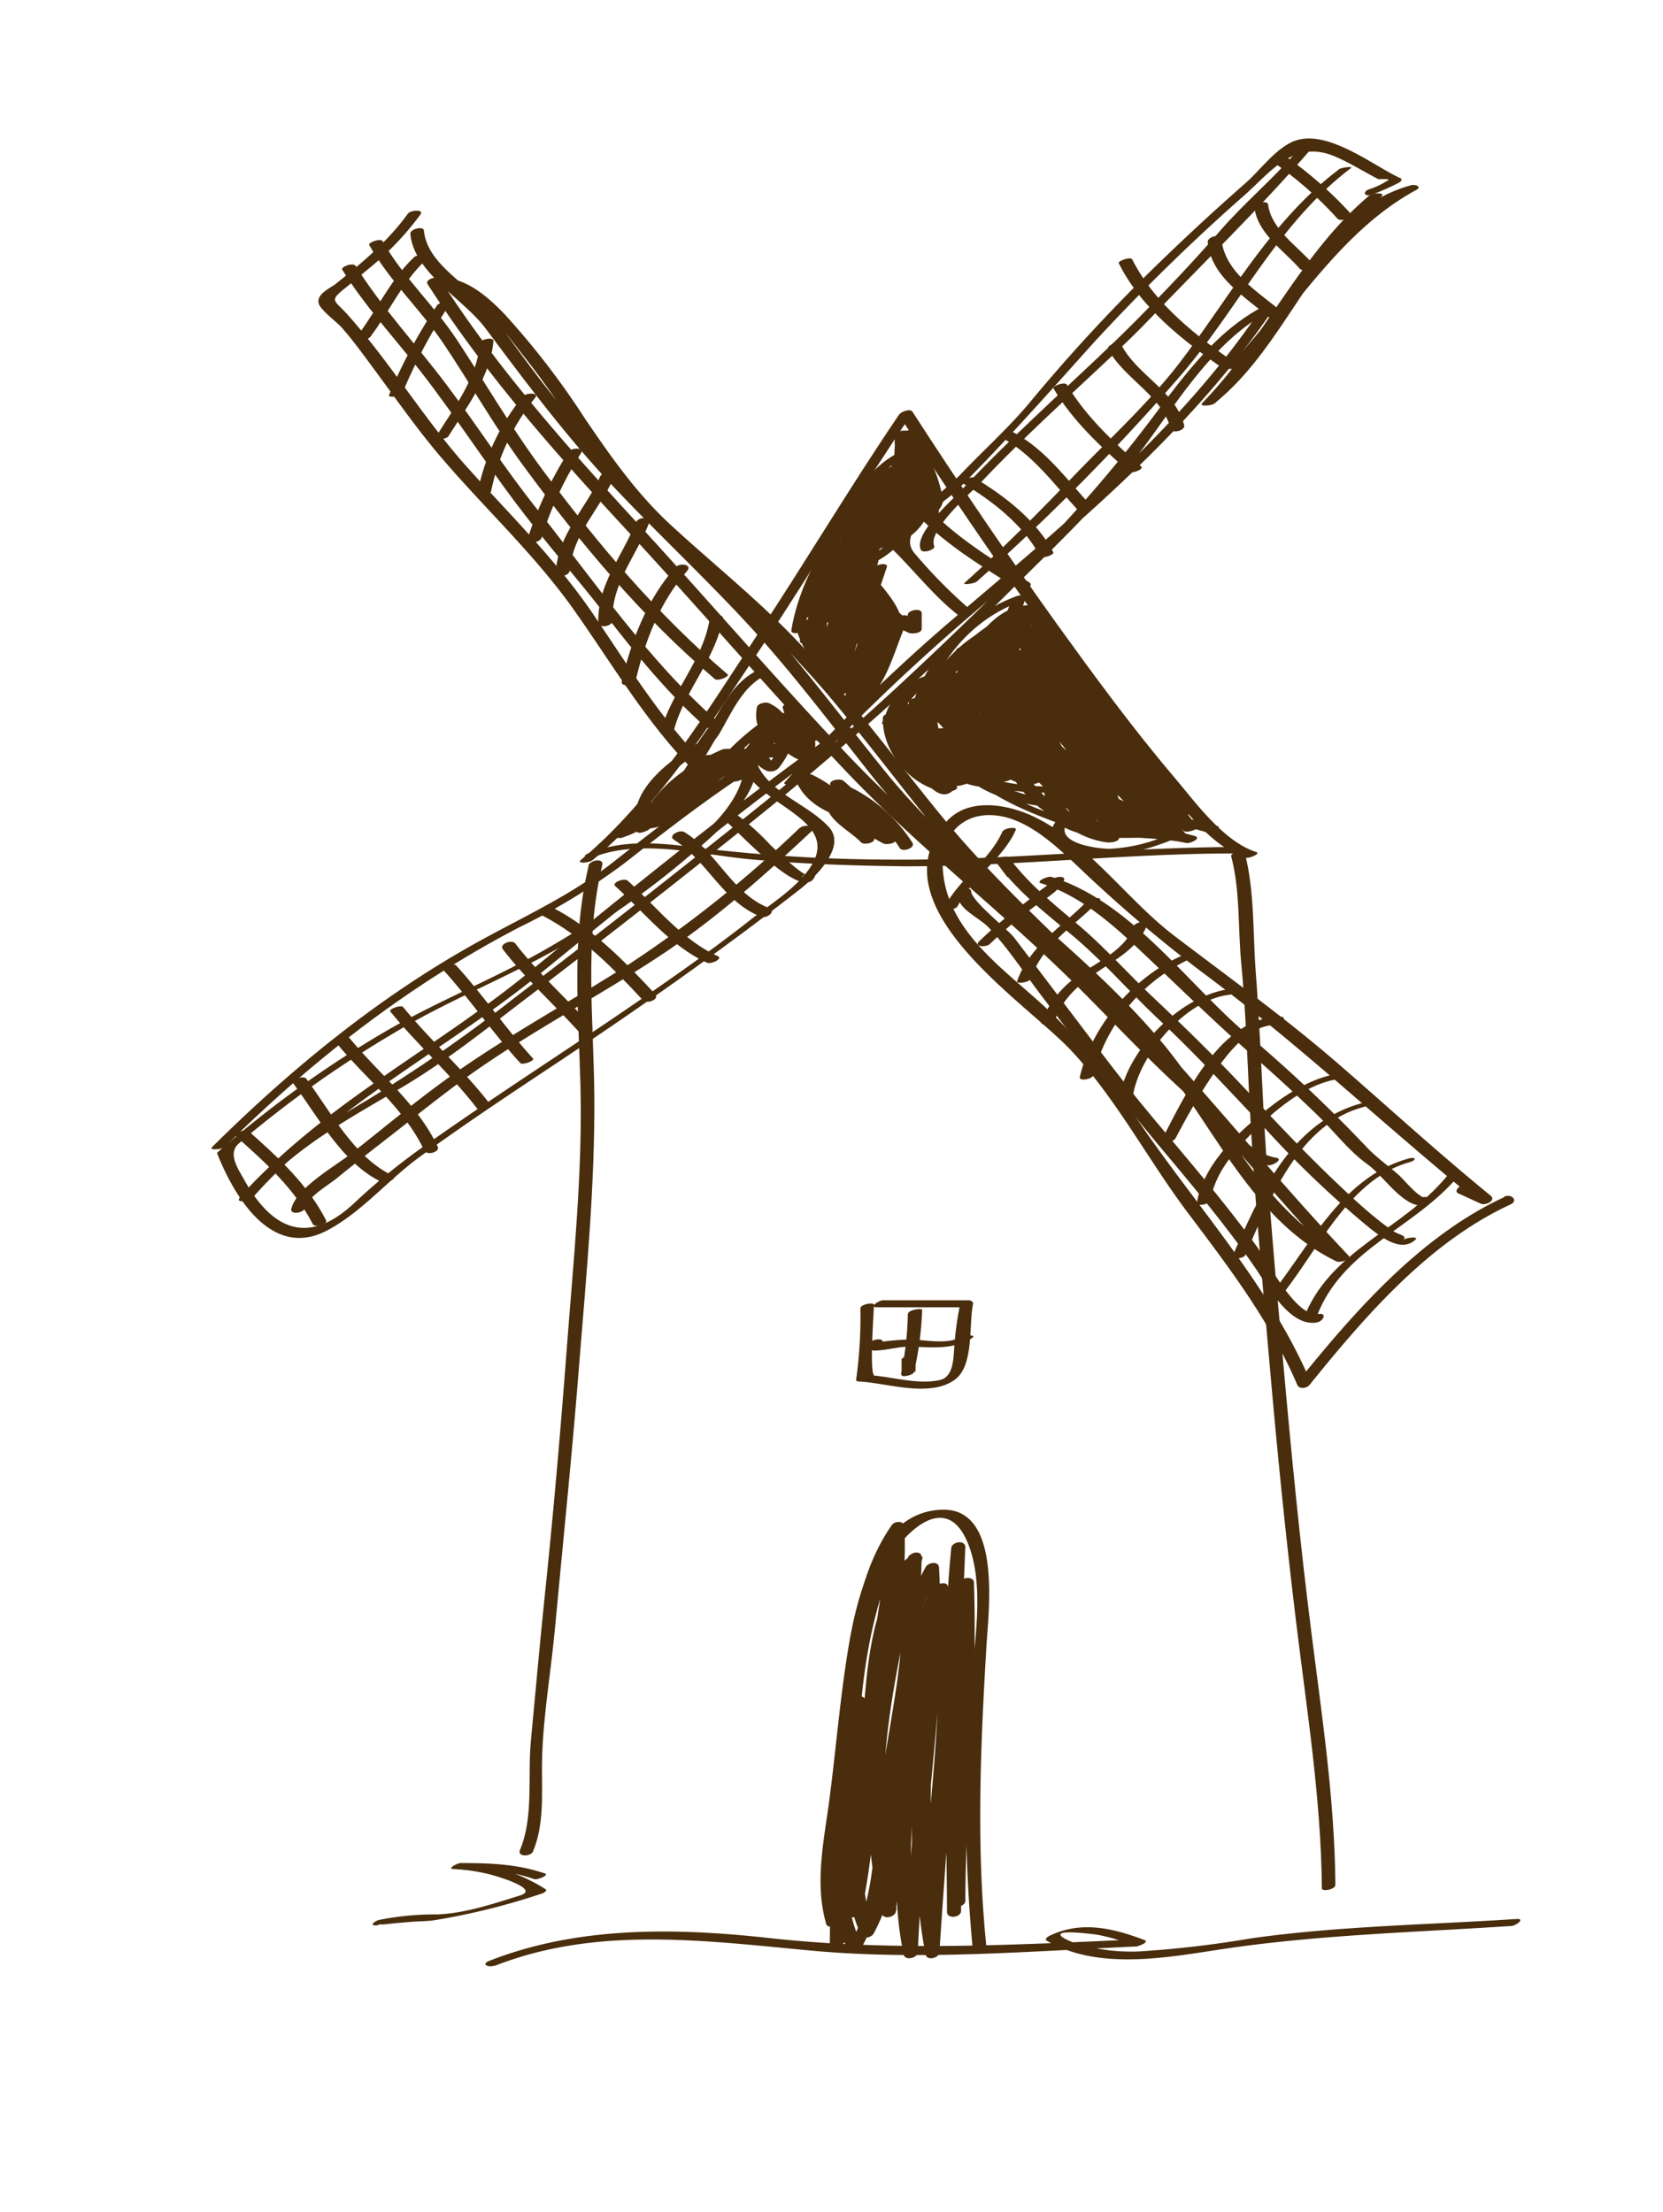 <svg id="layer1" xmlns="http://www.w3.org/2000/svg" viewBox="0 0 237.56 315.92"><defs><style>.cls-1{fill:#492d0c;}</style></defs><path class="cls-1" d="M143.17,118.83c-1.87,4.21-6.23,6.69-8.29,10.85-.25.5,1.64.31,1.93-.26,2.06-4.17,6.4-6.62,8.29-10.86.23-.54-1.67-.32-1.93.27Z"/><path class="cls-1" d="M182.28,165.37c-5.11-.9-9.33-8.23-13-11.61-5.62-5.17-10.76-10.84-16.21-16.18-10.35-10.15-21.73-19-31.78-29.55S101.55,86.15,91.59,75.31C81.18,64,71.18,52.84,62.84,39.84l-1,.93c5.25-.54,10.22,6.59,13,10.13,3.51,4.41,6.57,9.15,9.76,13.78A80.49,80.49,0,0,0,98.94,80.07a169.7,169.7,0,0,1,19.19,19c5.7,6.72,10.93,13.81,16.54,20.6s12,12.56,18.24,18.57c13.58,13.09,25,28.13,37.9,41.82l1.67-.86c-12.46-6-18.3-20.74-26.88-30.78-11.92-14-27.64-24-39.22-38.31-5.36-6.62-10.46-13.39-16-19.82C104.45,83.55,97.92,77.39,91.66,71A193.34,193.34,0,0,1,74.28,50.38c-2.41-3.26-4.61-6.58-7.67-9.28-2.49-2.2-5.73-4.65-6.06-8.19-.06-.65-2-.23-1.93.52.51,5.51,7.61,9.3,10.72,13.45,5.76,7.7,11.43,15.31,18,22.32s13.52,13.45,20,20.51c6.15,6.76,11.58,14,17.26,21.17,11.41,14.34,27,24.69,39.22,38.31,9,10,14.35,24.84,27.13,31,.41.19,2.24-.25,1.67-.86-13.34-14.11-25.15-29.51-39.15-43-6.69-6.45-13.33-12.84-19.21-20.06-6.32-7.76-12.28-15.8-19-23.24-6-6.59-12.87-12-19.39-18-4.89-4.49-8.6-9.79-12.31-15.24A112.48,112.48,0,0,0,72.1,44.9c-2.61-2.73-6-5.64-10-5.22-.37,0-1.37.39-1,.93,8.34,13,18.32,24.18,28.75,35.46s20.34,22.9,30.91,34c10.42,11,22.37,20.1,33.05,30.73,5.41,5.39,10.61,11,16.32,16.07,3.61,3.22,5.84,8.65,11,9.57.62.11,2.28-.87,1.18-1.07Z"/><path class="cls-1" d="M107.72,96c-2.55,1.46-4,3.91-5.46,6.39-1.07,1.84-3.78,4.71-3.86,6.76l1.86-.5c-6.06-6.28-10.63-13.7-15.5-20.89-5.23-7.71-11.82-14.12-18-21s-11-15-17.22-21.94C47.77,42.87,47,43,49.2,41.24c1.23-1,2.43-2,3.63-3a42,42,0,0,0,7.23-7.6c.55-.77-1.41-.66-1.81-.1-2.81,3.91-6.53,7-10.28,10-.8.63-2.81,1.45-2.44,2.82.23.88,2.59,2.66,3.24,3.38,1.5,1.68,2.83,3.52,4.17,5.32,3.18,4.28,6.19,8.64,9.62,12.73C69,72.42,76.31,79.07,82.06,87.22c5.33,7.55,10,15.52,16.42,22.21.4.41,1.83.18,1.86-.5,0-1.29,1.84-3.12,2.46-4.2,1.69-2.88,3.12-6.34,6.15-8.07,1.14-.64-.54-1.07-1.23-.67Z"/><path class="cls-1" d="M102.61,103.14c-10-8.77-17.83-20.28-26.06-30.63C72.06,66.87,68.16,60.78,63.82,55s-9.23-11-13-17c-.36-.58-2.18.11-1.93.52,3.24,5.21,7.42,9.7,11.19,14.52C64.82,59.13,69,65.62,73.63,71.78c4.08,5.44,8.61,10.56,12.78,15.94,4.43,5.71,9,11.35,14.4,16.14.46.41,2.25-.32,1.8-.72Z"/><path class="cls-1" d="M103.94,96.32c-10-8.49-18.53-18.62-26.36-29.1-4.46-6-8.2-12.44-12.29-18.65-3.24-4.92-7.73-9-10.62-14.1-.29-.52-2.12.19-1.93.52,2.89,5.12,7.34,9.21,10.62,14.09,3.87,5.77,7.29,11.86,11.41,17.46,8.08,11,16.93,21.61,27.36,30.46.42.35,2.16-.39,1.81-.68Z"/><path class="cls-1" d="M59.16,36.73C55.86,39.84,54,44,51.32,47.61c-.72,1,1.12,1.11,1.6.48,2.68-3.58,4.55-7.78,7.83-10.88.86-.82-1-1-1.59-.48Z"/><path class="cls-1" d="M62.44,43.61a74.5,74.5,0,0,0-6.86,12.82c-.16.45,1.72.22,1.92-.31A73.76,73.76,0,0,1,64.35,43.3c.2-.31-1.6-.19-1.91.31Z"/><path class="cls-1" d="M68.57,49c-.41,5-3.72,9.27-6.28,13.36-.42.67,1.49.39,1.77-.05,2.61-4.17,6-8.54,6.43-13.6.05-.65-1.88-.24-1.92.29Z"/><path class="cls-1" d="M74.65,56.66A31.69,31.69,0,0,0,68.23,70.3c-.15.87,1.81.56,1.94-.2a31,31,0,0,1,6.3-13.31c.58-.77-1.39-.7-1.82-.13Z"/><path class="cls-1" d="M81.2,64.57A53.17,53.17,0,0,0,75.36,77c-.24.82,1.72.57,2-.18A51.28,51.28,0,0,1,83,64.72c.53-.87-1.44-.79-1.83-.15Z"/><path class="cls-1" d="M85.8,67.92c-2.09,4.75-6,8.24-6.4,13.67-.08,1,1.89.81,2-.12.41-5.24,4.28-8.7,6.3-13.29.46-1-1.49-1.1-1.86-.26Z"/><path class="cls-1" d="M90.84,74.55c-1.93,5-5.45,8.71-5.38,14.34,0,.94,2,.59,2-.19-.07-5.49,3.38-9.14,5.26-14,.39-1-1.55-.86-1.83-.15Z"/><path class="cls-1" d="M96.5,81c-4.06,4.6-6.27,10.37-7.68,16.28-.22.93,1.76.69,2-.15,1.35-5.65,3.45-11.17,7.34-15.58.8-.92-1.05-1.2-1.62-.55Z"/><path class="cls-1" d="M101.35,88.58c-1,5.86-5.47,10.27-7,16-.16.58,1.76.29,1.92-.29,1.51-5.69,5.95-10.1,7-16,.11-.63-1.82-.28-1.92.29Z"/><path class="cls-1" d="M214.87,171c-11.93,5.52-21.33,16.28-29.44,26.32l1.77,0c-5.85-13.69-16.11-24.78-24.44-37-4.34-6.35-8.57-12.09-14.31-17.24-5.93-5.32-13.57-10.76-13.79-19.5-.1-4.14,2.65-7.28,6.91-7.15,4.67.13,8.77,3.94,12,6.94a202.25,202.25,0,0,0,18.31,15.62c13.82,10.26,26.2,22.06,39.55,32.89l1.49-1.11a8.27,8.27,0,0,0-3.3-1.53c-.83-.25-2.29.94-1.12,1.3l2.93,1.34c.68.42,2.38-.39,1.49-1.11-7.36-6-14.33-12.38-21.48-18.59-7.58-6.59-15.7-12.43-23.69-18.51-6.77-5.15-12.39-13.41-20.17-17.07-3.73-1.75-9.39-2.77-12.48.88-10.17,12,11.44,25.63,17.95,32.61s11,15.68,16.67,23.19c5.88,7.81,11.72,15.46,15.59,24.52.29.68,1.37.51,1.77,0,7.93-9.81,17-20.36,28.68-25.75,1.2-.56.13-1.58-.85-1.13Z"/><path class="cls-1" d="M206.63,168.07c-6.3,7.65-16.73,10.47-20.44,20.34-.13.34,1.72.14,1.9-.35,3.67-9.75,14-12.57,20.29-20.14.39-.47-1.46-.2-1.75.15Z"/><path class="cls-1" d="M201.18,165.49C191.41,168.23,187,178.33,181,185.6a2.78,2.78,0,0,0,1.9-.35c5.3-6.47,9.72-16.8,18.41-19.23,1.12-.32,1-.84-.14-.53Z"/><path class="cls-1" d="M194.62,157.55c-10.32,2.73-14.7,13.17-18.66,22.1-.12.29,1.69.13,1.91-.35,3.5-7.92,7.61-18.73,16.9-21.18,1.13-.3,1-.87-.15-.57Z"/><path class="cls-1" d="M190.79,153.41c-4.34.86-8.11,3.58-11.42,6.38-3.59,3-7.59,7.18-8.39,12-.09.59,1.83.23,1.92-.3.63-3.85,3.32-7,6-9.69,3-3.05,7.28-6.68,11.6-7.55.81-.16,1.66-1.11.32-.84Z"/><path class="cls-1" d="M182.85,145.22c-8.37.05-13.46,11-16.74,17.29-.45.87,1.49.71,1.81.09,1.5-2.86,3.08-5.67,4.86-8.37,2-3,5.3-7.8,9.35-7.82.78,0,2-1.19.72-1.19Z"/><path class="cls-1" d="M175.94,141.23c-7.09.77-14.85,8.54-16,15.47-.09.59,1.83.24,1.92-.3,1-5.9,7.57-13.64,13.75-14.31.86-.09,1.68-1,.32-.86Z"/><path class="cls-1" d="M168.74,136.55c-6.81,3-12.82,10-14.49,17.3-.14.63,1.79.32,1.92-.27a25.27,25.27,0,0,1,13.29-16.36c1.24-.56.09-1-.72-.67Z"/><path class="cls-1" d="M162,132.26c-1.25,3.34-4.82,4.92-7.58,6.83a14.24,14.24,0,0,0-5.65,6.89c-.22.61,1.7.36,1.92-.26,1.43-3.93,4.68-6,8-8.17,2.2-1.43,4.27-3,5.22-5.55.22-.6-1.7-.35-1.93.26Z"/><path class="cls-1" d="M155.34,128.66c-3.62,3.78-8.21,6.31-10.05,11.49-.15.43,1.72.2,1.91-.32,1.81-5.1,6.34-7.56,9.9-11.28.44-.46-1.43-.25-1.76.11Z"/><path class="cls-1" d="M150.07,125.91c-.12.39-1,.93-1.33,1.18-1,.84-2,1.63-3.05,2.44a54.94,54.94,0,0,0-5.83,4.94c-.79.83,1.1.84,1.56.35a58.63,58.63,0,0,1,6.21-5.23c1.17-.92,3.9-2.37,4.38-3.91.22-.72-1.73-.45-1.94.23Z"/><path class="cls-1" d="M200.45,177.12c.65-.62-.55-.73-1.24-1.16a25.86,25.86,0,0,1-2.25-1.64c-2.2-1.73-4.24-3.67-6.26-5.59-4.11-3.92-8-8-11.9-12.21-4.56-4.91-9.3-9.56-14.18-14.16-3.61-3.42-6.89-7.14-10.7-10.35-3.53-3-7-5.76-9.79-9.52l-1.8.7,1.5,2c.33.42,2.18-.21,1.81-.7-.5-.66-1-1.32-1.51-2-.32-.42-2.17.2-1.8.7,3,4.15,7,7.21,10.95,10.5,4.32,3.64,8.08,8,12.2,11.88,5.35,5,10.24,10.36,15.28,15.66a143.21,143.21,0,0,0,15,14.26c1.66,1.29,4.45,3.46,6.46,1.56.49-.46-1.39-.29-1.76.07Z"/><path class="cls-1" d="M202.17,171.78a.92.92,0,0,0,0,.16l1.56-.76c-1.23-.24-3-2.49-3.87-3.3-1.57-1.39-3.31-2.6-4.74-4.14a211,211,0,0,0-17.22-16.21c-8.62-7.41-16.44-18.77-27.68-22.27-.55-.17-2.3.66-1.55.89,6,1.87,10.75,6.33,15.21,10.56,5,4.72,9.84,9.47,15,14,3.21,2.79,6.33,5.68,9.38,8.63,2.36,2.3,4.47,5.11,7.13,7,2.09,1.51,4.54,5.3,7.12,5.81.46.09,1.59-.13,1.57-.75a.92.92,0,0,0,0-.16c0-.55-1.95-.18-1.93.52Z"/><path class="cls-1" d="M188.31,187.69c-3.17.54-7.3-7.63-8.87-9.78-4.64-6.37-9.84-12.38-14.89-18.42s-9.52-12.21-14.22-18.36c-1.84-2.4-3.64-4.84-5.49-7.24-.88-1.15-6.07-5.17-6.12-6.59,0-.72-2-.31-1.93.52.07,2.07,3,3.19,4.38,4.6,2.74,2.88,5,6.35,7.38,9.51,5.42,7.1,10.78,14.22,16.5,21.09,4.95,5.93,10,11.85,14.37,18.24,1.74,2.54,4.84,8.29,8.66,7.64,1-.17,1.55-1.44.23-1.21Z"/><path class="cls-1" d="M113.92,111.68a294.92,294.92,0,0,1,25-24C154.47,74.35,170.45,61.13,182,44c.51-.75-1.24-.37-1.48-.25-6.1,3.13-10.42,8.67-14.47,14A198.68,198.68,0,0,1,147,80c-12.41,12.31-24.7,24.07-38.34,35q-17.43,14-35.16,27.53a215.31,215.31,0,0,1-20.76,14.43c-6.73,4-13.57,8.06-18.54,14.22-.53.65,1.43.4,1.79,0C47.79,157.8,63.61,150.07,77.25,139c14.54-11.83,29-23.64,44.24-34.57.87-.62-1.07-.58-1.53-.25-15.25,10.92-29.74,22.69-44.25,34.57C62,150,46.1,157.69,34.15,171.15h1.79c5.73-7.1,14-11.38,21.75-16,6.12-3.66,11.63-8.08,17.29-12.39Q92.23,129.61,109.12,116A459.9,459.9,0,0,0,145.71,83c6.3-6.25,12.58-12.22,17.86-19.37,5.16-7,10.2-15.3,18.14-19.37L180.23,44c-12.11,17.95-29.07,31.59-45.39,45.53a276.11,276.11,0,0,0-22.71,22.16c-.53.57,1.4.42,1.79,0Z"/><path class="cls-1" d="M138.67,87.15a73.58,73.58,0,0,1-7.92-8c-3-3.28,3.84-7,6.06-9.24,6.73-6.71,13-13.81,19.32-20.85a286.14,286.14,0,0,1,21.78-21.3c3.77-3.37,7-7.87,12.79-5.41,2.14.91,4.15,2.19,6.22,3.25,1.39-.06,1.76,0,1.13.29a10.36,10.36,0,0,1-2.33,1.1c-1.13.33-.91,1.17.23.83a39.47,39.47,0,0,0,3.66-1.61c.25-.1.94-.53.41-.77-4-1.82-11-7.59-15.78-5-2.54,1.39-4.33,4-6.47,5.85q-6.15,5.4-12,11.07A244.56,244.56,0,0,0,147.2,57.37c-2.95,3.56-6.54,6.8-9.74,10.14s-7.85,6.16-10.59,10c-.07.11-.12.24,0,.35,3.45,3.26,6.28,7.07,10,10,.49.39,2.26-.36,1.81-.72Z"/><path class="cls-1" d="M195.69,27.86c-9.88,8.27-15,20.53-23.93,29.69-.58.59,1.33.38,1.66.12,9.27-7.42,13.18-19.53,22.25-27.18A17.36,17.36,0,0,1,200,27.91c-.07-.95-.54-.89-1.39.18-.46.31-.93.62-1.38.94a58.51,58.51,0,0,0-6.88,6.09c-5.3,5.41-9.62,11.69-14.8,17.21-.53.57,1.39.42,1.79,0,8-8.58,14.34-19.41,24.94-25.18.94-.51-.14-.85-.71-.69-14.72,4.07-18.64,22.14-29.65,31l1.66.13c8.83-9.07,13.9-21.25,23.68-29.44.84-.7-1.09-.62-1.53-.25Z"/><path class="cls-1" d="M191.25,24.21c-9.63,7.27-15.43,18-22.63,27.46-4.51,5.91-10.22,11.08-15.36,16.44s-10.1,10.33-15.48,15.15c-.37.33,1.41.11,1.74-.18a318.51,318.51,0,0,0,29.07-29.37C177,43.93,182.5,31.94,193,24c.37-.28-1.39-.08-1.74.18Z"/><path class="cls-1" d="M185.22,21.65c-3.45,4-7.51,7.36-10.95,11.34-3.84,4.43-7.79,8.56-11.92,12.73-3.86,3.88-7.88,7.57-11.86,11.32-4.56,4.29-9.08,8.62-13.36,13.18-1.23,1.31-6.6,6-5.6,8.3.25.59,2.14,0,1.93-.52-1-2.26,5.44-7.82,6.73-9.17,4.72-5,9.74-9.64,14.73-14.32,3.1-2.91,6.26-5.76,9.21-8.84,7.64-8,15.65-15.72,22.87-24.06.49-.57-1.42-.37-1.78,0Z"/><path class="cls-1" d="M147.05,83.2c-4.89-3-9.9-6.06-14-10.17-.51-.51-2.34.22-1.79.78,4.16,4.19,9.26,7.27,14.24,10.37.58.36,2.35-.47,1.53-1Z"/><path class="cls-1" d="M150.46,78.88c-2.4-4.55-6.9-8-11.26-10.63-.5-.29-2.14.49-1.81.69,4.28,2.53,8.78,6,11.14,10.45.28.53,2.13-.15,1.93-.51Z"/><path class="cls-1" d="M155.82,72.21c-3.44-3.74-6.59-8.15-11.2-10.53-.52-.28-2.13.52-1.81.68,4.61,2.39,7.75,6.8,11.2,10.54.36.39,2.17-.3,1.81-.69Z"/><path class="cls-1" d="M163.06,66.68c-3.95-3.52-7.91-7.11-10.63-11.71-.31-.53-2.13.18-1.94.51,2.76,4.67,6.75,8.31,10.76,11.89.41.37,2.17-.37,1.81-.69Z"/><path class="cls-1" d="M169.16,60.74c-1.24-4.86-6.63-7.11-8.91-11.36-.39-.72-2.27-.1-1.93.52,2.26,4.21,7.7,6.6,8.91,11.35.19.76,2.13.24,1.93-.51Z"/><path class="cls-1" d="M176.74,52.06c-5.76-4-11.77-8.59-15-15-.23-.46-2.08.23-1.93.52,3.2,6.45,9.25,11.12,15,15.12.45.3,2.08-.48,1.83-.65Z"/><path class="cls-1" d="M183.26,44.7c-3.41-3-8.28-5.66-8.8-10.61-.08-.75-2-.3-1.94.51.54,5.08,5.46,7.85,8.95,10.89.57.5,2.39-.27,1.79-.79Z"/><path class="cls-1" d="M187.48,37.63c-2.16-2.49-5.9-4.9-6.33-8.42-.08-.67-2-.23-1.93.52.44,3.64,4.24,6.1,6.47,8.67.46.52,2.3-.18,1.79-.77Z"/><path class="cls-1" d="M192.86,30.42A56.1,56.1,0,0,0,184,22.59c-.6-.43-2.35.43-1.51,1a53.82,53.82,0,0,1,8.55,7.62c.52.57,2.36-.16,1.78-.81Z"/><path class="cls-1" d="M106.25,109.69c2.67,5.87,15.11,7.57,8.73,15.22-2.16,2.59-5.4,4.58-8,6.65-5.35,4.2-10.92,8.1-16.53,11.94-9.68,6.63-19.57,12.95-29.17,19.72a92.25,92.25,0,0,0-10.57,8.52c-6.9,6.56-12.08,3.55-15.86-3.28-.76-1.39-2.4-3.66-.75-5.11,2.12-1.85,4.33-3.59,6.56-5.31a162.84,162.84,0,0,1,15.79-10.59c8.06-4.84,16.87-8.16,24.93-12.95a125.15,125.15,0,0,0,17.1-12.24c3.73-3.17,9.29-7.79,9.75-13.09,0-.26-1.89,0-1.94.52-.47,5.54-6.57,10.18-10.47,13.49a121,121,0,0,1-17.5,12.2c-7.56,4.39-15.78,7.57-23.35,12a155.62,155.62,0,0,0-23.86,17.19.2.2,0,0,0-.09.18C33.5,171,38.87,180,46.83,175.7c4.85-2.6,8.46-7,12.89-10.28,6.47-4.73,13.16-9.16,19.83-13.59,11.84-7.87,23.42-16,34.61-24.72,2-1.55,6.83-6,4.31-8.9-3-3.34-8.35-4.79-10.28-9-.22-.47-2.09.19-1.94.52Z"/><path class="cls-1" d="M106.46,109.34c-6.59,4.23-12.75,9-18.89,13.82-5.89,4.64-12.36,7.57-18.9,11.16-14.23,7.81-26.88,18.14-38.38,29.53-.5.5,1.4.33,1.78,0,12.55-12.45,26.4-23.21,42.11-31.4a92,92,0,0,0,14.9-9.06c6.17-4.82,12.3-9.59,18.9-13.82.86-.56-1.09-.47-1.52-.19Z"/><path class="cls-1" d="M114.24,118.25a169.52,169.52,0,0,1-24.12,19.3C81,143.41,71.35,148.51,62.6,155c-4.26,3.15-8.36,6.57-12.53,9.85-2.16,1.7-7.75,4.83-8.45,7.81-.22.9,1.75.65,2-.17.36-1.55,3.34-3.24,4.49-4.19,2.21-1.82,4.49-3.58,6.75-5.34,4.94-3.83,9.74-7.8,14.94-11.28,8-5.37,16.56-9.92,24.6-15.24,7.75-5.13,14.73-11.34,21.49-17.67.87-.82-1-1.08-1.6-.52Z"/><path class="cls-1" d="M114.51,125.39c.34-.89,1.38.09.09-.75a15.57,15.57,0,0,1-1.45-1.12c-1.07-.89-2.07-1.85-3.08-2.8a35.15,35.15,0,0,0-5.11-4.57c-.51-.32-2.19.46-1.8.7,1.53,1,11.68,12.54,13.27,8.25.18-.49-1.71-.26-1.92.29Z"/><path class="cls-1" d="M109.85,129.69c-5.24-2-7.43-8-12.08-10.83-.7-.44-2.41.52-1.5,1.09,4.81,3,7,8.9,12.46,11,.79.31,2.26-.83,1.12-1.27Z"/><path class="cls-1" d="M102.54,136.57c-5.12-2.31-8.78-7.07-12.87-10.77-.51-.46-2.32.28-1.79.76,4.17,3.77,7.89,8.59,13.12,10.95.58.26,2.34-.57,1.54-.94Z"/><path class="cls-1" d="M93.6,142c-4.35-4.65-8.94-9.43-14.67-12.36-.75-.38-2.44.63-1.49,1.12,5.63,2.88,10.12,7.53,14.39,12.09.6.65,2.43-.14,1.77-.85Z"/><path class="cls-1" d="M84.5,146.57c-3.61-4-7.62-7.54-10.89-11.8-.5-.65-2.35.08-1.78.82,3.27,4.27,7.29,7.84,10.89,11.81.55.61,2.39-.15,1.78-.83Z"/><path class="cls-1" d="M76.14,151.19c-3.89-4.25-7.1-9.06-11-13.31-.32-.35-2.11.35-1.82.66,3.88,4.25,7.1,9.05,11,13.3.33.36,2.11-.34,1.83-.65Z"/><path class="cls-1" d="M70.1,157.84c-3.82-5-8.56-9.14-12.52-14-.3-.36-2.12.3-1.82.65,3.92,4.81,8.63,8.94,12.41,13.86.36.47,2.08-.33,1.93-.52Z"/><path class="cls-1" d="M62.53,163.8c-2.91-6.17-8.39-10.39-12.64-15.57-.52-.63-2.36.11-1.77.82,4.15,5.07,9.64,9.24,12.48,15.27.38.8,2.28.22,1.93-.52Z"/><path class="cls-1" d="M56.1,167.92c-5.5-2.57-8.87-9.14-12.34-13.83-.4-.55-2.27.12-1.79.77,3.56,4.8,7,11.38,12.6,14,.59.28,2.36-.57,1.53-1Z"/><path class="cls-1" d="M46.58,174.3c-2.63-5.12-6.77-8.9-11-12.68-.52-.46-2.33.28-1.79.76,4.16,3.7,8.28,7.42,10.87,12.43.35.68,2.22.06,1.93-.51Z"/><path class="cls-1" d="M84.58,122.92c10-8.28,17.23-20.09,24.36-30.74,7.33-11,14-22.34,21.44-33.26l-1.93.42q10,15.5,20.78,30.5c5.25,7.35,10.64,14.62,16.45,21.54,3.18,3.78,7.29,9.55,12.24,11.14.47.15,2.21-.59,1.57-.8-4.83-1.55-8.88-7.36-12-11C161.64,103.81,156.3,96.5,151,89.16q-10.68-14.91-20.65-30.34c-.35-.53-1.66,0-1.93.42-6.91,10.18-13.21,20.79-20,31.07-7.35,11.15-15,23.83-25.39,32.48-.78.66,1.14.43,1.5.13Z"/><path class="cls-1" d="M84.81,122.43c6.64-2.67,15.4-.33,22.37.31,7.39.68,14.81.92,22.23,1,15.71,0,31.32-1.83,47.05-1.84.61,0,2.09-.92.79-.92-17,0-33.8,2-50.77,1.8a230.64,230.64,0,0,1-25.33-1.52c-5.77-.71-11.52-1.62-17.06.61-1.26.51-.08.93.72.61Z"/><path class="cls-1" d="M84.09,123.66c-2.48,10.3-1.44,21-1.17,31.48.31,12.36-1,24.84-1.93,37.16S79,216.77,77.71,229c-.67,6.57-1.26,13.15-1.88,19.74-.46,4.91.42,10.87-1.55,15.5-.43,1,1.51,1,1.85.23,1.57-3.68,1.28-8,1.29-11.92,0-6.53,1.24-13.29,1.84-19.79,1.2-12.9,2.54-25.76,3.54-38.67,1-12.41,2.19-25,2.1-37.42-.08-11.06-1.47-22.26,1.14-33.14.23-1-1.75-.72-2,.14Z"/><path class="cls-1" d="M175.89,122.38c1.28,4.85.94,10.1,1.41,15.07.6,6.35.84,12.74,1.15,19.11.62,12.82,1.8,25.61,2.92,38.39,1.06,12.19,2.28,24.35,3.75,36.49,1.54,12.75,3.6,25.43,3.71,38.29,0,.52,1.94.17,1.93-.51-.1-12.21-1.95-24.27-3.47-36.36-1.61-12.78-2.86-25.6-4-38.42-1.07-12.14-2.2-24.3-2.83-36.47-.32-6.39-.59-12.77-1.08-19.15-.42-5.53-.15-11.59-1.57-17-.16-.59-2.09-.08-1.93.52Z"/><path class="cls-1" d="M70.64,280.81c14.62-5.76,30.1-3.59,45.28-2.19,15.41,1.43,31,.09,46.38-.59.23,0,2-.62,1.16-.93-4.49-1.7-9-2.76-13.46-.63-.28.13-.91.49-.41.77,7.37,4.23,17.06,2.37,25,1.17,13.63-2.05,27.54-2.4,41.29-3.31.64,0,2.07-1.07.78-1-12.59.83-25.45,1-37.95,2.77a149.38,149.38,0,0,1-16.05,1.87,27.45,27.45,0,0,1-8.46-1c-2-.56-6-2.47,2.43-1.41a23.88,23.88,0,0,1,5.27,1.59l1.17-.93c-17.8.78-35.34,1.8-53.1-.16-13.38-1.47-27.36-1.75-40.07,3.25-1.26.5-.09,1,.73.68Z"/><path class="cls-1" d="M54.88,274.18l-.46.74,1.68-.18,2.58-.23c1.12-.09,2.31-.06,3.42-.24a98,98,0,0,0,15.3-3.8c.11,0,.88-.4.56-.6a23.64,23.64,0,0,0-12-3.76l-1,.86c3.9,0,7.61.14,11.33,1.43.47.17,2.21-.57,1.57-.79-4-1.38-7.92-1.49-12.08-1.5-.39,0-2,.82-1,.86a26.32,26.32,0,0,1,5.22.77c.79.2,7.29,2.06,4.29,3-3.74,1.17-8,2.6-11.92,2.71a40.29,40.29,0,0,0-8.28.8c-.29.07-1.41.7-.52.77h.12c.46,0,2.24-.77,1.24-.85Z"/><path class="cls-1" d="M119.91,274.35c-1.46-4.94-.61-10.19.1-15.19.86-6,1.52-12.06,2.25-18.1.59-4.94,1.13-10.11,2.82-14.82,1.6-4.47,9.2-14.59,13-6.24,2.94,6.51.81,16.16.39,23.06a219.93,219.93,0,0,0,.5,35.47c.07.68,2,.25,1.93-.52-1.45-14.14-.84-28.51,0-42.68.28-5,2.3-19.87-6.26-19.69-9,.2-12,11.57-13.26,18.62-1.31,7.46-1.9,15.05-2.87,22.55-.77,5.93-2.21,12.18-.47,18.05.21.72,2.14.19,1.93-.51Z"/><path class="cls-1" d="M122.33,260.55a45,45,0,0,0-2.52,11.92c0,1.06,1.85.78,2-.13A245.66,245.66,0,0,0,123.62,243c0-1.1-1.76-.73-2,.13-2.58,11.29-3,22.91-3.08,34.45,0,1.08,1.8.75,2-.13,3.63-19.19,5-38.72,8.62-57.91.19-1-1.6-.68-1.91-.07-8.14,16.09-6.9,36.22-6.21,53.71,0,1.09,1.77.75,2-.12,2-9.1,2.08-18.28,3.32-27.46s3.26-18.2,2.84-27.52c0-.89-1.38-.85-1.8-.25-6.07,8.67-6.19,20.65-6.87,30.81-.63,9.53-3.82,21,.65,30,.35.71,1.54.17,1.81-.31,3.73-6.57,3.69-14.92,4.49-22.25,1.21-11.09,4.12-21.64,3.57-32.92-.05-.91-1.36-.82-1.8-.25-5.31,7-5.51,17.1-6.16,25.44-.68,8.75-4,19.54-.15,27.91.36.79,1.54.54,1.89-.13,3.85-7.16,3.81-15.78,4.11-23.69.38-10.06,2.57-19.95,2.72-30,0-1.11-1.75-.71-2,.13-4,16.16-8.18,34.3-3.68,50.78.24.88,1.87.49,2-.32,1.49-16.47,7.16-32.44,6.16-49.12-.07-1-1.53-.74-1.91-.07-4.54,8.09-4,17.94-3.8,26.9.18,9.46-1.38,19.15.68,28.47.19.88,1.91.49,2-.32.7-17.39,3.58-34.62,3.69-52.05,0-1-1.6-.78-1.91-.07-3.14,7.47-2.55,15.73-2.51,23.66,0,8.11-.74,16.43,1.24,24.38.22.88,1.92.5,1.95-.32.73-15.93,3.64-31.89,1.84-47.84-.11-.92-1.64-.4-1.9.12-3.54,7.06-2.75,15.42-2.55,23.07.25,9.82-.73,19.67,1.28,29.37.18.89,1.89.48,1.95-.32,1.27-19.3,3-38.58,3.7-57.91,0-1.06-1.88-.79-2,.12-1.71,17.32-.66,34.69-.61,52,0,1.06,2,.8,2-.12.07-15.67,1.77-31.26,1.85-46.92l-2,.13c.54,15.16-1.15,30.29-1.23,45.45,0,1.05,2,.79,2-.13.07-15.16,1.76-30.28,1.23-45.45,0-1-2-.8-2,.13-.07,15.66-1.77,31.25-1.84,46.91l2-.12c0-17.37-1.1-34.73.62-52l-2,.12c-.66,19.34-2.43,38.61-3.7,57.92l2-.32c-1.88-9.09-1.16-18.36-1.22-27.57-.06-8-1.28-16.72,2.42-24.1l-1.9.13c1.79,15.81-1.14,31.67-1.86,47.46l1.95-.32c-1.95-7.8-1.26-16-1.22-24,0-7.79-.69-15.91,2.41-23.27l-1.91-.06c-.11,17.42-3,34.65-3.7,52l1.95-.32c-2-9.18-.48-18.77-.65-28.08-.16-8.83-.78-18.55,3.69-26.52l-1.91-.06c1,16.67-4.66,32.65-6.16,49.11l2-.32c-4.45-16.32-.29-34.38,3.71-50.39l-2,.13c-.15,9.62-2.24,19.06-2.67,28.66-.37,8.21-.06,17.22-4,24.66l1.89-.13c-3.46-7.61-.79-17.49,0-25.46.88-8.69.43-19.47,6-26.75l-1.8-.25c.51,10.4-1.67,20.27-3.25,30.46-1.24,8-.59,17.09-4.7,24.33l1.81-.3c-4.29-8.66-1.07-20.13-.44-29.31.67-9.84.66-21.67,6.53-30.06l-1.79-.25c.41,9.29-1.49,18.38-2.84,27.53S123,264.1,121.05,273.2l2-.12c-.68-17.34-2-37.39,6.11-53.33l-1.91-.06c-3.64,19.19-5,38.72-8.63,57.91l2-.13c0-11.54.49-23.16,3.07-34.45l-2,.13a243.6,243.6,0,0,1-1.85,29.32l2-.13a43.09,43.09,0,0,1,2.41-11.53c.35-1.09-1.58-1.13-1.86-.26Z"/><path class="cls-1" d="M122.91,186.89a65.08,65.08,0,0,1-.61,10.16c0,.21.17.27.34.28,3.93.15,10.08,2.37,13.73-.24,2.81-2,2-7.89,2.63-10.85.07-.3-.37-.51-.55-.51H126.13c-.57,0-2.1,1-.81,1h12.32a1.2,1.2,0,0,1-.55-.11,44,44,0,0,0-.78,5.95c-.13,1.55-.12,4.14-2.09,4.56-3,.64-6.33-.35-9.29-.64-.79-.08-.09-9.2-.09-10.12,0-.4-1.93-.09-1.93.52Z"/><path class="cls-1" d="M129.69,187.63a46.37,46.37,0,0,1-1,8.71,18.41,18.41,0,0,1,2.1-.43v-2.2c0-.32-2,0-2,.51v2.2c0,.35,1.68,0,1.77-.42a46.88,46.88,0,0,0,1.17-8.89c0-.31-2,0-2,.52Z"/><path class="cls-1" d="M124.15,191.91c-.18.7.09,1,.84,1,1.91-.05,3.63-.67,5.6-.56,2.76.15,5.79.36,8.22-1.2.86-.56-1.1-.48-1.52-.21-1.78,1.15-5,.47-7,.39a33.67,33.67,0,0,0-4.23.31c.15-.6-1.78-.3-1.92.28Z"/><path class="cls-1" d="M124.2,74.43c-2.08,4.57-5,8.67-6.84,13.35-.29.73,1.6.39,1.88-.07,3.78-6.26,6.21-13.16,9.24-19.79.43-1-1.47-.58-1.81-.09-4.5,6.4-7.36,13.7-11.09,20.53-.48.87,1.34.6,1.68.23,4.85-5.28,7.83-11.94,10.6-18.47.39-.92-1.33-.62-1.69-.23C120.58,76,117,83.67,114.28,91.44c-.29.83,1.61.27,1.88-.06,5-6.3,7.2-14,10.47-21.26.43-1-1.47-.58-1.81-.09a162.62,162.62,0,0,0-10.48,17.6c-.39.75,1,.64,1.3.48,5.87-2.69,8.35-10.94,9.82-16.68.19-.74-1.31-.41-1.58-.21-5.5,4.18-9.72,12-10.83,18.76-.11.67,1,.45,1.36.32,8.84-3.55,11.75-16.77,15.3-24.58l-1.81-.09c-3.36,7.72-7.91,14.85-10.54,22.88-.26.81,1.51.3,1.75.08,4.93-4.44,7.22-11.82,9.43-17.89.28-.76-1.6-.37-1.87.07a80.92,80.92,0,0,0-9.31,21.41c-.21.8,1.49.35,1.75.07,3.27-3.42,5-7.54,6.35-12,.23-.77-1.63-.43-1.87.07a79.13,79.13,0,0,0-5,12.61c-.25.83,1.5.29,1.75.08,3.53-3,4.91-7.75,6.34-12,.25-.74-1.69-.43-1.93.22-2.14,5.71-5.23,11.4-5.55,17.6,0,.87,1.6.38,1.87-.07a33.1,33.1,0,0,0,4.38-10.42l-1.94.22c-.74,4.23-2.33,8.23-3.08,12.46-.15.86,1.62.37,1.88-.07,2.46-4.15,3.08-9,5.54-13.19l-1.87.07A129.91,129.91,0,0,0,121.06,101c-.22.74,1.33.4,1.58.22,4.16-3,5-8.32,7.07-12.75.42-.91-1.48-.63-1.81-.08-2.16,3.61-3.89,7.45-6.16,11l1.87-.07c.59-2.53,4.57-13.06-.22-14.21-3.87-.92-4.32,5.74-4.18,8,.05.68,1.87.24,1.94-.37a8.55,8.55,0,0,0-2.54-7.61,1.31,1.31,0,0,0-1.86.5c-1,4.35-1,9.54,2.53,12.74.41.37,1.83.19,1.87-.5.2-4.18-2.21-7.17-5.75-9.17-.43-.24-1.93,0-1.73.74A13,13,0,0,0,118.8,97c.42.31,1.9-.06,1.73-.74a19,19,0,0,0-3.77-7.46c-.37-.48-2.14,0-1.86.64,1.43,3.27,3.88,8,8,5.62s1.55-9.15-1.24-11.4c-.5-.39-1.92-.14-1.86.65.24,3.39,2.11,10.21,6.65,9.06s-.75-7.1-2.46-8.34c-.44-.32-2.19.25-1.65.88a17.92,17.92,0,0,0,5,4.5c.48.25,1.84,0,1.73-.75-.37-2.45-1.59-4.1-3.15-6-.38-.46-2.16,0-1.86.65,1.32,2.78,2.91,4.9,5.81,6.1.41.16,1.8.06,1.8-.6v-2.2c0-.86-2-.47-2,.22V90a7.57,7.57,0,0,0,1.7-.6c-2.76-1.13-4.11-3-5.36-5.64l-1.87.65a11.66,11.66,0,0,1,3,5.74l1.72-.75a16.7,16.7,0,0,1-4.79-4.3L122.5,86A13.64,13.64,0,0,1,124.61,88a9.89,9.89,0,0,1,1.51,2.38c-.88,1.43-1.57,1.55-2.06.36a14.24,14.24,0,0,1-2.3-7l-1.86.65a7.84,7.84,0,0,1,3.17,6.43,6.39,6.39,0,0,1-.79,2.86c-1.69,3.28-5.33-4.54-5.45-4.8l-1.86.64a18.79,18.79,0,0,1,3.63,7.2l1.73-.74a12.05,12.05,0,0,1-4.73-7.1l-1.73.74c3.23,1.82,5.53,4.52,5.34,8.42l1.86-.5c-3.43-3.08-3.35-8-2.39-12.18l-1.86.5a7.69,7.69,0,0,1,2.39,7l1.93-.37a11.22,11.22,0,0,1,.93-5.61c.49.57,1,1.15,1.46,1.73a10.45,10.45,0,0,1-.08,3.35,69.24,69.24,0,0,1-1.78,7.5c-.19.84,1.62.34,1.88-.07,2.27-3.55,4-7.38,6.16-11l-1.81-.08c-1.88,4.06-2.65,9.39-6.48,12.18l1.58.21a129.84,129.84,0,0,1,4.92-13.19c.3-.71-1.59-.4-1.87.07-2.46,4.15-3.09,9-5.54,13.19l1.87-.07c.74-4.23,2.34-8.23,3.08-12.46.14-.81-1.79-.47-1.94.22a32.17,32.17,0,0,1-4.25,10.11l1.88-.07c.32-6.19,3.41-11.88,5.54-17.59l-1.93.22c-1.36,4.06-2.63,8.55-6,11.43l1.75.08a78.59,78.59,0,0,1,4.87-12.31l-1.88.07c-1.26,4.26-2.87,8.18-6,11.43l1.75.08a79.78,79.78,0,0,1,9.18-21.11l-1.88.07c-2.1,5.79-4.33,13-9,17.29l1.75.08c2.59-7.93,7.09-15,10.41-22.57.4-.91-1.53-.7-1.81-.09-3.25,7.15-6.21,20.56-14.27,23.8l1.36.33c1-6.24,5-14,10.11-17.9l-1.58-.21c-1.28,5-3.51,13.23-8.66,15.58l1.3.48a159.86,159.86,0,0,1,10.47-17.59L124.82,70c-3.27,7.22-5.5,15-10.48,21.26l1.88-.07c2.61-7.51,6.1-15,11.52-21L126.05,70c-2.71,6.39-5.6,13-10.35,18.18l1.69.23c3.73-6.83,6.59-14.13,11.09-20.52l-1.81-.09c-3,6.63-5.46,13.54-9.24,19.8l1.87-.07C121.12,83,124,79,126,74.51c.41-.89-1.52-.69-1.81-.08Z"/><path class="cls-1" d="M130.38,64.22c-2.64,2.71-3.61,5.92-3.77,9.66,0,.75,1.6.2,1.85-.15a17.7,17.7,0,0,0,3.15-9.66c0-.75-1.6-.2-1.85.15a18.65,18.65,0,0,0-3.15,10.39c0,.72,1.63.26,1.85-.14,1.82-3.28,2.65-6.85,3.77-10.4.23-.73-1.63-.09-1.85.15a19.5,19.5,0,0,0-5.62,12.59c0,.8,1.59.14,1.86-.15C129.16,74,129.9,70.45,131,67c.22-.69-1.62-.16-1.86.14a26.27,26.27,0,0,0-5,11.12c-.12.6,1.09.3,1.32.21,4.32-1.66,6.52-6.68,8-10.74l-1.92.27a21.17,21.17,0,0,0-1.23,5.14l1.92-.4c.11-3.78,1.18-8.23-1.91-11.1-.42-.4-1.66,0-1.86.5-1.64,4.3.34,9.1,3.75,11.95.37.3,1.82.08,1.87-.5.38-4.51-.82-9-4.37-11.95-.36-.3-1.83-.08-1.87.5-.29,4.35,1.61,7.18,5,9.75.38.29,2,0,1.87-.62C134,68,133,64.37,129.58,63c-.38-.15-1.68,0-1.74.57A16.65,16.65,0,0,0,130.3,74c.29.5,1.85.18,1.93-.4.49-3.75-.88-9.8-5.87-6.4-4.48,3.06-6.78,11.2-7.76,16.21-.15.77,1.62.1,1.86-.15,4.9-5.19,8.31-12.48,10.54-19.19.23-.69-1.62-.14-1.86.15A67.57,67.57,0,0,0,118,84.87c-.22.65,1.62.19,1.86-.14a69.85,69.85,0,0,0,9.93-19.92c.19-.66-1.36-.21-1.55-.1-6.7,3.54-10.47,13.39-12.7,20.16-.22.66,1.37.19,1.55.1,6.62-3.16,8-11.49,13.11-16.24l-1.72,0c-.86,1.89-4.62,7.42-1.08,8.41,2.49.68,4.72-2.42,5.47-4.29.19-.48-.92-.33-1.08-.29a12.63,12.63,0,0,0-8.86,7.89c-.25.65,1.39.18,1.55.1,4.23-2,6.86-5.85,9-9.9.31-.58-1.39-.19-1.55-.1a21.91,21.91,0,0,0-7.08,6.11c-.34.48.48.49.75.47,5.43-.43,10.26-5.31,4.74-9.64-.39-.31-2,0-1.87.62a6.86,6.86,0,0,0,3.89,5.32A1.66,1.66,0,0,0,134,73c1-1.38.82-1.68.07-3.18-.3-.61-2.17,0-1.93.51a2.21,2.21,0,0,1,.07,2.69l1.67-.45a6.3,6.3,0,0,1-3.5-4.95l-1.87.62c2,1.57,3.25,3.34,1.83,5.81q-5.13,3.17-1.19-.34A22.48,22.48,0,0,1,133.09,71l-1.55-.1c-2,3.71-4.37,7.29-8.25,9.16l1.55.1c1.35-3.36,3.46-5.78,7.16-6.77l-1.08-.28q-.42,2.66-3,1.31a10.53,10.53,0,0,1,.58-1.83c.51-1.43,1.27-2.78,1.89-4.16.28-.61-1.51-.18-1.72,0-4.89,4.58-6.47,13-12.76,16l1.54.1c2.11-6.4,5.63-16.08,11.95-19.42l-1.55-.1a68.53,68.53,0,0,1-9.79,19.66l1.86-.14a66.59,66.59,0,0,1,11-20.4l-1.86.15c-2.22,6.67-5.52,13.77-10.4,18.93l1.86-.15a46.11,46.11,0,0,1,3.3-9.66,25.56,25.56,0,0,1,2.77-4.85c3.36-4.53,3.88,3.94,3.71,5.26l1.92-.4a16,16,0,0,1-2.46-10.14l-1.74.57c3.23,1.26,4.05,4.84,4.74,7.89l1.86-.62c-3.2-2.44-5.14-5.13-4.86-9.31l-1.87.5c3.43,2.88,4.62,7.16,4.25,11.51l1.87-.5c-3.29-2.75-5.22-7.34-3.64-11.51l-1.86.5c3,2.8,1.88,7.22,1.78,10.9,0,.5,1.89.16,1.93-.4a21.68,21.68,0,0,1,1.23-5.13c.19-.6-1.71-.3-1.92.27-1.22,3.35-3.14,8.38-6.8,9.79l1.33.2a25.66,25.66,0,0,1,4.86-10.87l-1.86.15c-1.06,3.33-1.76,6.78-4.24,9.4l1.86-.14a19,19,0,0,1,5.47-12.34l-1.85.15c-1.09,3.44-1.86,7-3.63,10.13l1.85-.14a18.26,18.26,0,0,1,3-10.14l-1.85.15a17.25,17.25,0,0,1-3,9.4l1.85-.15c.16-3.59,1.06-6.76,3.63-9.4.52-.54-1.39-.38-1.78,0Z"/><path class="cls-1" d="M144.37,96.76,143.13,96c-.32-.19-2,.14-1.74.7,1.94,4.53,4,9,7.46,12.57.37.39,2,0,1.87-.62-1-6-4.39-12.48-9.31-16.24-.37-.28-1.83-.1-1.86.5-.38,6.47,2.19,14.46,7.45,18.56.36.29,1.84.11,1.86-.5.24-6.21-4.88-12.71-10-15.7-.38-.22-1.66,0-1.74.58-.54,4,1.29,17.37,7.58,15.23,6.55-2.22-5.48-13.9-8.3-15.08-.42-.17-1.64,0-1.74.58-1,5.61,1.31,12.74,7,15,.48.19,1.73,0,1.74-.7.08-5.46-5-9.59-9.43-11.91-.43-.23-1.59,0-1.74.57-1.45,5.43,1.79,12.2,7.76,12.82.47.05,1.55-.11,1.57-.75.11-5.42-5-10.51-10-11.91-.39-.11-1.7,0-1.74.58-.32,5.23,2,10.78,7.76,11.35.41,0,1.63-.12,1.56-.75-.54-5.39-6.12-7.94-10.84-9-.34-.08-1.54.12-1.56.63-.16,4.55,2.48,8.67,7.35,8.43.36,0,1.28-.16,1.35-.64.71-4.4-3.89-7.23-7.58-8.37-.37-.12-1.72,0-1.74.58-.17,4.87,4.07,10,9,10.61.24,0,1.86-.2,1.57-.74a26.08,26.08,0,0,0-8.69-9.64c-.38-.25-2.06-.07-1.87.62,1.26,4.68,6.84,10.56,12,8.56,5.41-2.07-2.47-9.93-4.63-11.38-.42-.28-1.75-.12-1.86.5-.78,4.26,5.59,11.78,10.17,10.55,6.13-1.64-4.58-13.11-6.46-14.71-.35-.31-2.1,0-1.87.62,1.7,4.42,10.19,18.51,16.39,13.46,5.12-4.16-8.73-16-11.44-18.49-.35-.31-2.12,0-1.87.63,3.55,8.48,11.11,16.27,19.91,19.24.29.1,2-.09,1.74-.7-3.69-7.57-9.22-15.93-16.83-20-.38-.2-1.67,0-1.73.58-1.38,11.43,14.34,16.71,21.62,22.22.42.32,2.27-.12,1.8-.73-5.92-7.7-12.14-15.1-19.71-21.26-.37-.29-1.83-.09-1.86.5-.72,13.77,15.28,22.06,26,26.7.37.16,2.17-.21,1.68-.8-7.45-8.87-14.91-17.76-23.41-25.66-.35-.33-2.07,0-1.86.62,3.58,10.65,13.86,19.14,24.21,22.91.38.14,2.13-.15,1.68-.81-6.1-8.78-13-18.4-22.18-24.19-.41-.26-2-.09-1.87.63,1.78,11.62,12.48,18.92,20.4,26.49.35.34,2.15-.08,1.87-.62-5.51-10.48-14.19-18.68-20.4-28.7-.29-.46-2.11.13-1.87.63,4.8,9.79,9.89,21.58,19.17,28,.34.24,2.18,0,1.86-.62-5.58-10.24-11.85-20.08-17.86-30.06-.32-.53-2.12-.12-1.93.52,2.08,7.37,6.46,13.52,10.53,19.9.29.45,2.09-.1,1.87-.63-2.53-6-5.06-12.42-9.92-17a1.54,1.54,0,0,0-1.8.36,37.33,37.33,0,0,0-3.76,11.87c-.13.72,1.49.2,1.73,0,3-2.61,5.56-7.6-.16-8.49-4.88-.77-8.49,3.54-9.58,7.77-.06.23.19.32.36.36,6.2,1.21,10.38-6.53,13.2-10.76a.27.27,0,0,0-.12-.44c-6.86-2.13-13,2.46-14,9.38-.1.6,1.07.31,1.33.21,4.44-1.71,7.61-7.68,8-12.21.06-.69-1.27-.26-1.55-.11-4.05,2.18-8.39,6.06-9.61,10.64-.09.32.37.36.57.37,6.49.22,10.81-8.67,12.44-13.83.19-.6-1.14-.29-1.33-.22a24.81,24.81,0,0,0-15.38,17.35c-.15.58,1.12.31,1.33.21a20.26,20.26,0,0,0,9.15-9.15c.38-.69-1-.48-1.26-.35-4.81,2.27-9.94,7.45-10.45,12.95a.27.27,0,0,0,.19.31c4.25,1.19,7.59,0,11.61-1.56.6-.24.86-.83,0-.85-3.74-.12-7.07-.38-10.61.88-.17.06-.72.34-.6.61,2.47,5.34,8.87,6,14.13,6.11.3,0,1.71-.33,1.29-.87A18.33,18.33,0,0,0,131,104c-.22,0-1.62.3-1.35.76,4.56,7.89,16,9,24.23,8.29.19,0,1.51-.47,1-.85-5.08-4.17-12.32-8.9-19.13-6.58-.22.07-.66.31-.6.6,1.93,8.68,15.24,9.81,22.38,9,.32,0,1.6-.52.92-.93-3.88-2.36-14.18-10.9-18.9-7.06-6,4.88,13.23,11,15.68,11.66.37.09,1.89-.25,1.5-.86-3-4.69-7.14-7.88-11.7-11-.37-.25-2.08-.06-1.87.62,1.63,5.23,6.44,10,12.07,10.5.31,0,2-.25,1.5-.86-1.79-2.33-3.15-4.82-5.54-6.6-.44-.32-1.71-.09-1.87.5-1.3,4.93,4.69,8.73,9,9.15.47,0,1.56-.11,1.57-.74.08-5.34-6.45-8.14-10.8-5.85-.15.07-.44.28-.38.5,1.94,6.28,10.83,5.41,16,5.38.2,0,1.83-.45,1.29-.87-3.53-2.76-14.58-6.27-16,.5a.22.22,0,0,0,.06.23c5.27,4.54,12.75,2.44,18.52,0,.35-.15,1-.73.23-.84a110.19,110.19,0,0,0-14.38-1.48c-.28,0-2,.65-1.16,1,5.25,1.91,10.78,1.1,16.19,2.24.54.12,2.28-.69,1.2-1-5.94-1.54-11.41-4.24-17.07-6.55-.53-.21-2.32.56-1.56.89,6.5,2.8,13.6,3.13,20.33,5.13.55.16,2.29-.66,1.56-.88-6.72-2-13.86-2.34-20.33-5.14l-1.56.89c5.78,2.35,11.37,5.06,17.43,6.64l1.2-1c-5.25-1.1-10.75-.29-15.84-2.15l-1.16,1a83.57,83.57,0,0,1,10.35.91c1.1.16,4-.33,1.55.63a23.12,23.12,0,0,1-7.16,1.46c-1.17,0-6.82-.58-6.29-3s4.5-1.61,6.15-1.27a15,15,0,0,1,6,2.62l1.29-.87c-3.85,0-7.75.21-11.43-1.14a6,6,0,0,1-2.19-1.44c-2.65-2.34,1.24-2,2.59-1.41a5.81,5.81,0,0,1,3.51,5.48l1.57-.75c-3.89-.37-9.46-3.92-8.26-8.44l-1.86.5c2.39,1.78,3.75,4.27,5.54,6.6l1.5-.85c-5.31-.46-9.81-5.14-11.34-10l-1.86.63c4.56,3.11,8.67,6.3,11.7,11l1.5-.85c-3.95-1-17-4.21-15.65-9.91.55-2.42,14.75,6.34,16.12,7.18l.92-.93c-5.74.63-12.41-.35-17.3-3.51a8.65,8.65,0,0,1-2.92-3.32c-1.41-2.66,4.71-.79,5.66-.46a33.33,33.33,0,0,1,9.82,5.94l1.05-.85c-7.61.69-18.37-.53-22.59-7.84l-1.36.77a17.17,17.17,0,0,1,12.43,6.45l1.29-.87a28.27,28.27,0,0,1-7.32-.94,11.23,11.23,0,0,1-3.86-2.05c-2.47-1.92,2.06-2.77,3.47-2.73,5.62.16-5.78-.21-5.8,0a11,11,0,0,1,1.81-4.12,18.37,18.37,0,0,1,7.37-6.89l-1.27-.34c-1.94,3.56-4.3,6.63-8.1,8.44l1.33.22c2-7.44,6.83-13.68,14.2-16.38l-1.33-.22A30.25,30.25,0,0,1,139,95.43a4.46,4.46,0,0,1-3.46,2.16,11.88,11.88,0,0,1,2.48-3.9,20.78,20.78,0,0,1,6.14-5l-1.55-.1c-.31,3.81-2.94,9.75-6.8,11.24l1.33.22a12.87,12.87,0,0,1,1.67-4.89q2.47-4,8.27-3-.6.91-1.23,1.83c-.69,1-1.43,2-2.19,3a24.08,24.08,0,0,1-2.36,2.59,2.72,2.72,0,0,1-3.26.79c.84-3.24,4.53-6.94,8-4.76,2.87,1.79-.58,5.37-2,6.63h1.72a36.61,36.61,0,0,1,3.63-11.61l-1.79.37c4.8,4.49,7.29,10.81,9.79,16.76l1.87-.62c-4-6.31-8.35-12.41-10.41-19.69l-1.93.52c6,10,12.28,19.82,17.86,30.05l1.87-.62c-9.26-6.37-14.24-18-19-27.75l-1.86.62c6.16,10,14.8,18.08,20.26,28.49l1.87-.63c-7.86-7.52-18.5-14.74-20.27-26.28l-1.86.62c9.17,5.79,16.08,15.41,22.18,24.19l1.67-.81c-10.14-3.69-20.32-12.09-23.83-22.54l-1.87.63c8.5,7.9,16,16.79,23.41,25.66l1.68-.81c-10.44-4.5-26.38-12.67-25.69-26.09l-1.86.5c7.56,6.15,13.79,13.56,19.71,21.26l1.8-.73c-7.06-5.35-22.83-10.67-21.5-21.76l-1.74.58c7.39,3.93,12.89,12.29,16.45,19.61l1.74-.7c-8.59-2.9-16.07-10.61-19.53-18.88l-1.86.62c4.42,4,9.42,8.58,11.85,14.09.59,1.35,1,4.22-1.67,3.38-2-.65-3.76-2.69-5.16-4.21a30.83,30.83,0,0,1-6.23-9.48l-1.87.62a26.54,26.54,0,0,1,7.87,10.8c1.49,4.37-4-.16-4.85-1.09-1.54-1.62-3.45-4.14-3-6.54l-1.86.5a16.44,16.44,0,0,1,6.07,7.45c.57,1.42-.3,2.18-2.6,2.3a12.15,12.15,0,0,1-3.66-2.67,11.64,11.64,0,0,1-3.49-5.51l-1.86.63a25.59,25.59,0,0,1,8.56,9.42l1.56-.75c-4.45-.5-8.42-5.51-8.26-9.9l-1.74.57c3.33,1,7.87,3.63,7.21,7.76l1.35-.64c-4.55.23-6.33-4.08-6.21-7.69l-1.56.62c4.48,1,9.6,3.49,10.11,8.57l1.57-.75c-5.34-.53-7.32-5.94-7-10.64l-1.73.57c4.87,1.36,9.77,6.3,9.66,11.55l1.57-.75c-5.58-.58-8.35-7.19-7-12.11l-1.74.58c4.31,2.24,9.12,6.3,9,11.55l1.74-.7c-5.36-2.12-7.53-9.06-6.59-14.36l-1.73.58c2.52,1,12.57,10.6,9.25,13.36-2.24,1.86-5.29-13-5.05-14.67l-1.74.58c4.92,2.84,9.89,9.18,9.67,15.08l1.86-.5c-5.07-4-7.69-11.79-7.33-18.1l-1.86.5c4.9,3.74,8.19,10,9.17,16l1.87-.63c-3.36-3.53-5.42-7.91-7.33-12.35l-1.74.7,1.23.73c.5.3,2.29-.44,1.56-.88Z"/><path class="cls-1" d="M140.78,99.66c.62,8.39,10.65,12.62,16.07,17.67l1.81-.68c-6.71-5.38-11.14-13-17.86-18.33-.32-.26-2.11.19-1.87.6,4.22,7.18,11.42,15.58,20.06,17,.25,0,1.95-.34,1.52-.78a177.74,177.74,0,0,0-16-14.66c-.33-.26-2.12.2-1.88.6,4.22,7,9.3,13.44,16.82,17,.29.14,1.92-.16,1.75-.66-3-8.66-9.66-15.26-15.46-22.08-.29-.33-2,.11-1.87.6,2.66,9.27,9.4,18.53,19.27,20.67.3.06,2.11-.2,1.69-.75-4.42-5.83-9.7-10.87-14.78-16.12-.33-.35-2.09.27-1.87.6,4.43,6.58,10.1,13.37,18,15.54.25.06,2-.18,1.76-.66-3.55-6.5-8.14-12.64-14.23-17-.33-.23-2.13.18-1.88.6a72.93,72.93,0,0,0,17.31,19.88c.38.29,2.18-.2,1.82-.68-5.07-6.72-10.47-13.28-17.25-18.33-.34-.25-2,0-1.88.6a26.86,26.86,0,0,0,7.46,13.28c.33.34,2.09-.27,1.87-.6-4.78-7.16-10.38-14-17.31-19.15-.37-.27-1.91,0-1.87.6.5,8.14,8.34,15.79,14.84,19.88.31.2,2.12-.11,1.87-.6-3.62-7.21-9.52-13.06-15.46-18.41-.31-.29-2,.07-1.87.6,1.45,6.43,4.09,15.29,10.53,18.41.4.19,1.91,0,1.88-.6-.25-4.29-2.69-8.46-4.85-12-1.75-2.89-4.2-6.92-7.65-7.88-.44-.13-1.71.06-1.76.65-.23,3.11,0,10.44,3.44,12,3.16,1.44,4.23-5.08,4.37-6.47.28-2.94-2.47-3.27-4.56-2.32a12.35,12.35,0,0,0-6.94,10.72c0,.5,1.56-.09,1.71-.19,4.85-3.26,9.53-9.87,10.68-15.62.09-.44-.86-.24-1.05-.19-3.59,1-6.54,2.47-8.79,5.53-.47.63,1.38.22,1.63,0a35,35,0,0,0,7.59-9c.13-.19-.24-.27-.34-.28-4.64-.18-6.18,4.2-7.73,7.92-.14.36.66.28.79.25,4.74-.88,6.48-6,7.9-10.09.07-.2-.19-.27-.34-.27-5.37-.22-6.66,4.32-8.35,8.65-.22.57,1.63,0,1.84-.21a27.73,27.73,0,0,0,6.23-8.17c.1-.2-.21-.27-.34-.27-6.09-.24-10.28,8.3-12,13-.21.57,1.53,0,1.71-.09a35.79,35.79,0,0,0,9.44-11.21c.27-.5-1.4-.08-1.52,0-5.45,2.54-10.41,5.93-13.33,11.32-.06.13.08.23.17.25,6.15,1.38,10.89-6.43,13.45-10.82.2-.34-.69-.27-.79-.25-6.83,1.46-11.57,7.52-14.06,13.76-.19.49,1.18.16,1.31.11,4.18-1.53,6.61-5.45,8.61-9.22.25-.47-1.2-.15-1.3-.12a23.49,23.49,0,0,0-12.93,10c-.12.19.24.27.34.28,4.63.28,7.31-3.66,9.58-7.19.17-.26-.46-.28-.55-.28-3.75.23-7.07,1.77-8.61,5.38-2,4.61,2.45,7.45,6.36,8,.23,0,2-.34,1.52-.78a11.68,11.68,0,0,0-3.08-2.19c-.33-.18-2,0-1.87.6.81,3,5.34,10.22,7.46,4,.16-.46-1.73-.22-1.91.32-.9,2.63-3.31-3.66-3.62-4.82l-1.87.6a12.12,12.12,0,0,1,3.08,2.2l1.52-.77c-5.17-.67-7.81-5.08-4.49-9.46q1.08-2,2.82-.43l-.81,1.08a1.34,1.34,0,0,1-2.23.74,20,20,0,0,1,10-6.63l-1.3-.11c-1.7,3.19-3.8,7.06-7.4,8.37l1.3.11a29.4,29.4,0,0,1,5-8.13l1-1.07a8.33,8.33,0,0,1,4.43-2.7,38.72,38.72,0,0,1-3,4.21,23,23,0,0,1-3.53,3.59L134.13,98a18,18,0,0,1,2.61-3.28c2.51-2.73,5.95-4.59,9.27-6.14h-1.53a34.71,34.71,0,0,1-9,10.77l1.7-.09a34.41,34.41,0,0,1,4.6-8.25c.33-.45,3.86-3.69,3.25-2.43a24.08,24.08,0,0,1-5.37,6.49l1.84-.21c.64-1.65,1.21-3.31,2-4.92.56-1.19,3.1-3.28,2-.43a29.33,29.33,0,0,1-1.82,3.74c-2.71,4.91-.83-.06-.1-1.43L145,90.42c-.76,1.18-1.57,2.33-2.44,3.43a22.17,22.17,0,0,1-4,4l1.63,0a11.71,11.71,0,0,1,7.22-4.74l-1-.19a26.59,26.59,0,0,1-10.26,15.17l1.71-.2a12.46,12.46,0,0,1,3.07-7.58c.65-.78,3.23-3.4,4.37-1.34.73,1.31-.12,3.48-.48,4.79-1,3.56-2.34-1.93-2.65-3.14a20.71,20.71,0,0,1-.61-6.65l-1.76.66c3.59,1,6.15,5.7,7.9,8.61,2,3.25,4,7.17,4.24,11l1.88-.6c-6.38-3.09-9-11.83-10.42-18.25l-1.87.61c5.88,5.3,11.75,11.1,15.34,18.24l1.87-.6c-6.52-4.1-14.22-11.61-14.72-19.71l-1.87.6c6.87,5.12,12.45,11.88,17.19,19l1.87-.61a26.32,26.32,0,0,1-7.33-13.11l-1.88.6c6.78,5.06,12.19,11.62,17.25,18.33l1.82-.68A72.24,72.24,0,0,1,153.8,98.41l-1.88.6c6,4.27,10.6,10.33,14.11,16.77l1.76-.65C160,113,154.42,106.29,150.1,99.87l-1.87.6c5.08,5.25,10.36,10.29,14.78,16.13l1.69-.74c-9.73-2.11-16.29-11.27-18.91-20.39l-1.88.61c5.77,6.77,12.4,13.31,15.35,21.9l1.75-.65c-7.35-3.49-12.34-9.91-16.45-16.73l-1.88.61a173.65,173.65,0,0,1,16,14.66l1.52-.78c-8.17-1.37-15.39-9.94-19.36-16.68L139,99c6.71,5.38,11.15,12.95,17.86,18.32.42.34,2.2-.33,1.81-.68-5.37-5-15.33-9.22-15.95-17.51,0-.44-2-.07-1.93.52Z"/><path class="cls-1" d="M118,114.16c-.31,2.82,3.38,4.42,5,6.16.41.44,2.19.06,1.86-.65a18.71,18.71,0,0,0-8.83-9c-.48-.24-2.18.13-1.65.91a20.59,20.59,0,0,0,6.91,6c.38.23,2.07-.08,1.72-.77-1.58-3.11-4.7-4.44-7.6-6.11-.4-.23-2,0-1.72.77,1.6,3.88,5.86,5.25,9.63,6.18.49.12,1.9-.23,1.47-1a18.82,18.82,0,0,0-4.31-5.13c-.43-.35-2.17-.15-1.86.66a15.42,15.42,0,0,0,7.6,8.31c.38.2,2.07,0,1.72-.76-1.53-3.16-4.27-5.21-6.85-7.47l-1.65.9a21.46,21.46,0,0,1,9.11,8c.42.61,2.29-.07,1.78-.8a22.18,22.18,0,0,0-9.37-8.17c-.43-.19-2.35.3-1.65.9,2.47,2.17,5.23,4.16,6.7,7.19l1.72-.76a14.47,14.47,0,0,1-7.18-7.82l-1.86.66a18.64,18.64,0,0,1,4.31,5.13l1.47-1c-3.4-.83-7.39-2-8.85-5.54l-1.72.76c2.64,1.52,5.73,2.75,7.18,5.62l1.73-.76a20,20,0,0,1-6.65-5.76l-1.65.9a17.83,17.83,0,0,1,8.42,8.55l1.86-.65c-1.43-1.52-5.11-3.25-4.85-5.57.1-.88-1.86-.55-2,.2Z"/><path class="cls-1" d="M107.75,104.06v3.66c0,.69,1.54,0,1.74-.25a18.76,18.76,0,0,0,2.47-3.8c.28-.56-1.21-.32-1.37-.25-2.72,1.31-4.61,5.17-1,6.7a1.61,1.61,0,0,0,1.67-.45,11.57,11.57,0,0,0,2.52-6.73c0-.63-1-.36-1.34-.25a12.28,12.28,0,0,0-8,8.57c-.21.77,1.51.17,1.73,0a14.87,14.87,0,0,0,5.74-9.07c.17-.69-1.32-.28-1.56-.13a36.91,36.91,0,0,0-10.15,9.78c-.54.75,1.24.41,1.48.27a18.29,18.29,0,0,0,5.23-4.65c.4-.47-.51-.55-.75-.52-5.38.67-9.26,5.91-12.12,10-.52.74,1.35.45,1.66.15,3.11-3,6-6.33,8.75-9.66.54-.64-1-.47-1.27-.38-4.82,2.08-9.28,5.25-11.68,10-.33.66,1.54.17,1.74,0,3.77-3,6.37-7,8.75-11.13.45-.78-1.21-.44-1.49-.27-4.4,2.68-11,7-9.61,13,.15.64,1.45.08,1.73-.12,3.85-2.71,5.75-7.16,9.24-10.27l-1.66-.14C96.53,112.28,92,115.3,88,119.05c-.64.61.47.74.89.6,3.93-1.32,6.71-4,9.4-7.05.55-.63-1.06-.46-1.27-.38a14,14,0,0,0-6.68,5.5c-.19.27,0,.46.3.51,6.25,1.22,11-5.92,14.43-10,.53-.65-1.06-.47-1.28-.38a28.61,28.61,0,0,0-7.16,4.63c-.2.16-.32.49,0,.6a8,8,0,0,0,8-1.69c.89-.75,6.75-5.73,4-6.55-.41-.13-1.87,0-1.74.71.5,2.72,2.4,3,4.79,2.4.29-.07.75-.26.84-.59.87-3.06.3-5.5-2.66-6.92-.43-.21-1.62,0-1.73.58-.71,3.72,1.93,5.17,5.12,6.19.47.15,1.78,0,1.74-.71-.15-2.18-.86-3.1-2.54-4.51-.38-.32-1.81-.12-1.86.5-.25,3.12,1,5,3.89,6.19.47.19,1.58,0,1.73-.58.84-3.17-.55-5.19-2.53-7.58-.34-.41-2.05,0-1.86.63.76,2.53,2,4.29,4.68,4.65.58.07,2.27-.87,1.2-1-2.52-.34-3.31-2.05-4-4.16l-1.86.63c1.92,2.33,3.22,4,2.4,7.09l1.73-.58c-2.62-1.09-3.73-2.64-3.5-5.54l-1.86.5a5.42,5.42,0,0,1,2.39,4.29l1.74-.72c-2.8-.9-5.4-2.06-4.73-5.53l-1.74.58,2.42,2.28q1.53,4.34-1.91,1.4l-1.74.72c1.18.35-3.22,4.71-3,4.53a4.24,4.24,0,0,1-4.73,1.53,20,20,0,0,1,5.2-3.21l-1.27-.38c-1,1.25-2.08,2.51-3.15,3.75a36,36,0,0,1-2.72,2.8l-1,.86q-7.67,2.55,1.37-2.63l-1.27-.38c-2.23,2.54-4.55,5-7.85,6.14l.89.6c4.06-3.83,8.71-7,12.45-11.13.56-.63-1.33-.44-1.67-.15-3.47,3.09-5.41,7.58-9.24,10.27l1.74-.12c-1.31-5.53,4.82-9.48,8.86-11.94l-1.48-.27c-2.32,4-4.82,8-8.5,10.86h1.73c2.15-4.29,6.18-7.16,10.5-9l-1.27-.37c-2.72,3.23-5.47,6.43-8.5,9.39l1.67.15a44.41,44.41,0,0,1,5-6,17.33,17.33,0,0,1,2.89-2.29c2.51-1.67-3.4,3-3.17,2.9l1.49.27a34.71,34.71,0,0,1,9.55-9.28l-1.56-.13a13.9,13.9,0,0,1-5.35,8.53h1.74a10.5,10.5,0,0,1,6.8-7.56l-1.34-.25a11.43,11.43,0,0,1-2.39,6.46l1.66-.44c-2.38-1-2-4,.22-5l-1.34-.25a13.61,13.61,0,0,1-2.24,3.54c.62-.09,1-.17,2-.26v-3.66c0-.56-2-.21-2,.52Z"/></svg>